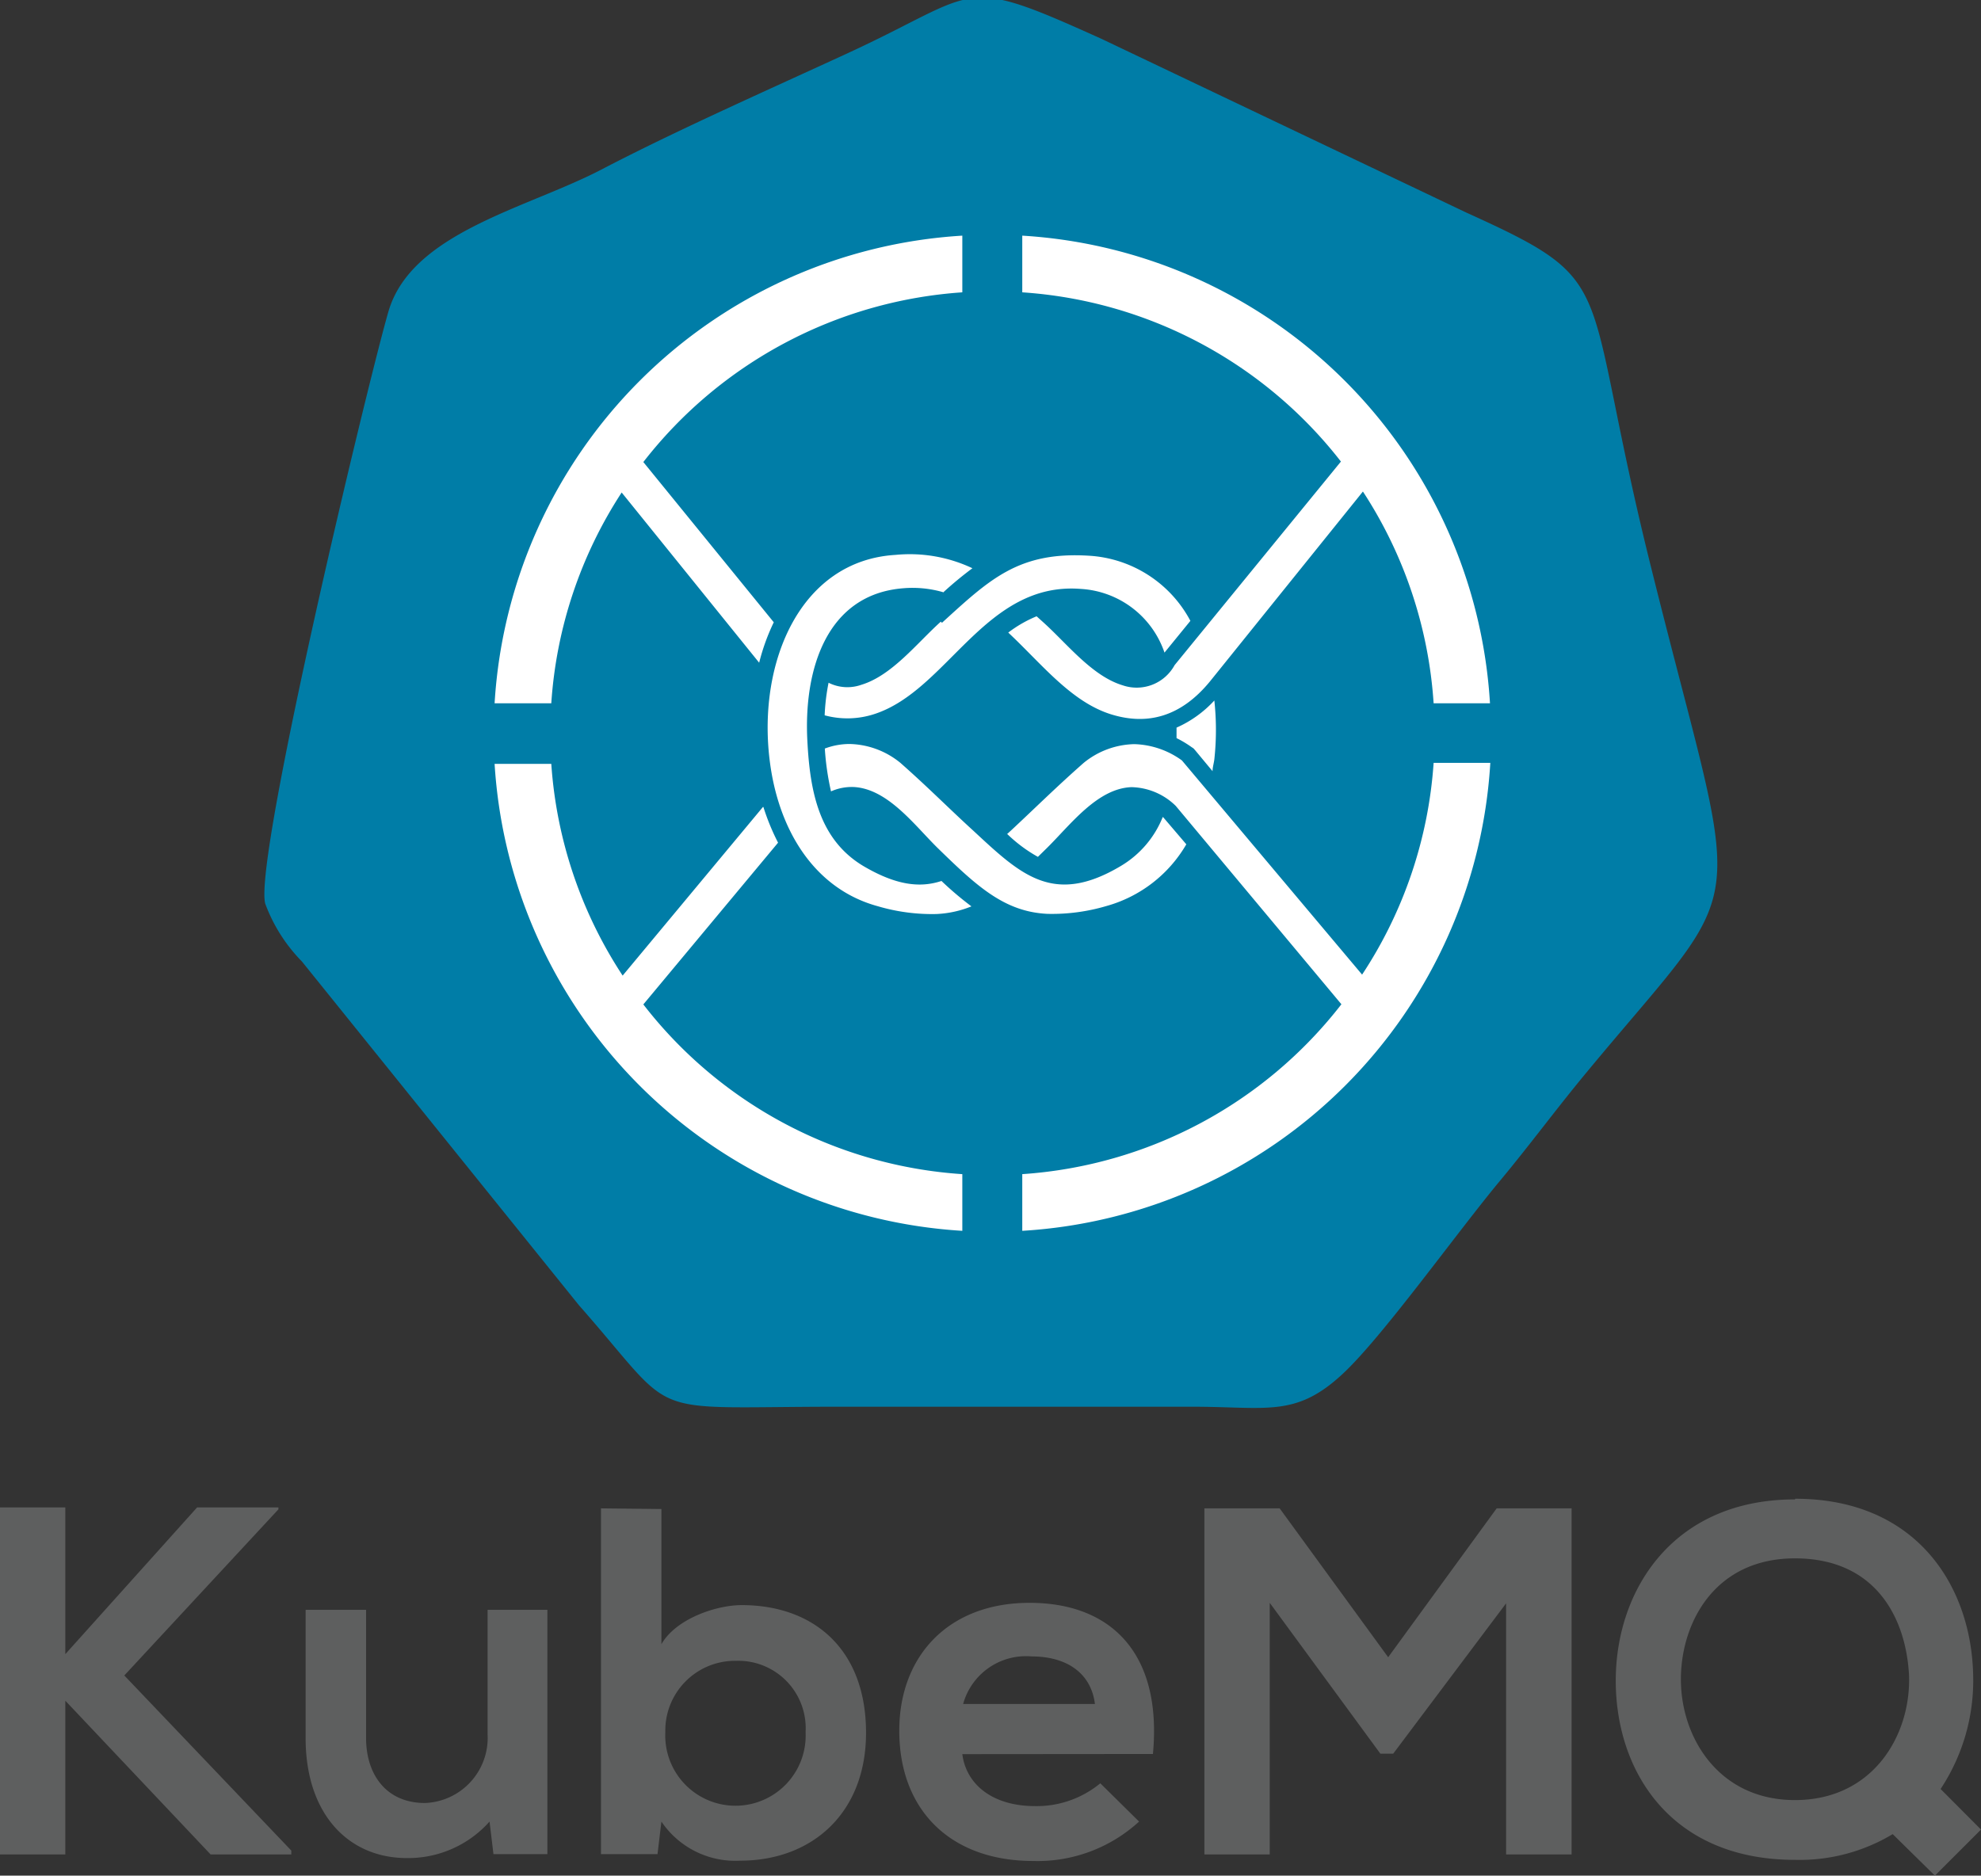 <svg xmlns="http://www.w3.org/2000/svg" viewBox="0 0.162 121.6 115.158"><rect x="0" y="0.162" width="121.6" height="115.158" fill="#333333" stroke="none"/><defs><style>.cls-1{fill:#007da7;}.cls-1,.cls-2,.cls-3{fill-rule:evenodd;}.cls-2{fill:#fff;}.cls-3{fill:#5e5f5f;}</style></defs><g id="Layer_2" data-name="Layer 2"><g id="Layer_1-2" data-name="Layer 1"><path class="cls-1" d="M16.28,55.64a10,10,0,0,0,2.25,3.55l17,21.1c6.28,7.13,3.67,6.24,15.86,6.24H73.19c4.58,0,6.33.67,9.21-2,2.45-2.26,7.14-8.85,9.78-12,1.61-1.94,3.14-4,4.83-6.07,10.76-13.08,10-8.68,4.35-31.42C96.9,17.18,99.69,17.6,90,13.21L67.62,2.55c-8.85-4-7.31-2.93-15.61.89C47.13,5.69,41.5,8.18,36.92,10.57S25.25,14.43,23.84,19.3C22.56,23.72,15.56,52.91,16.28,55.64Z"/><path class="cls-2" d="M62.75,14.63A30.61,30.61,0,0,1,91.46,43.34H88a27,27,0,0,0-4.34-13L74.27,42c-1.78,2.17-3.85,2.73-6.13,2-2.43-.79-4.21-3.09-6.25-5a7.69,7.69,0,0,1,1.74-1l.4.36c1.48,1.33,3,3.31,4.89,3.88A2.65,2.65,0,0,0,72.1,41L82.31,28.5A27.06,27.06,0,0,0,62.75,18.11V14.63Zm-5,23.7c-1.48,1.33-3,3.31-4.89,3.88a2.57,2.57,0,0,1-2-.13,12.76,12.76,0,0,0-.24,2A5.33,5.33,0,0,0,53.68,44c4.51-1.47,6.78-8.15,12.67-7.68a5.78,5.78,0,0,1,5.13,3.91l1.59-1.95a7.55,7.55,0,0,0-6.25-4c-4.3-.26-6.07,1.45-9,4.12Zm14.47,6.51c0,.21,0,.43,0,.64a6.58,6.58,0,0,1,.92.55l.12.08.09.1,1.08,1.3c0-.24.08-.48.11-.73a16.77,16.77,0,0,0,0-3.61,7,7,0,0,1-2.33,1.67Zm-.88,5.46.08.06L72.82,52a8.22,8.22,0,0,1-4.91,3.79,11.79,11.79,0,0,1-3.6.48c-2.67-.12-4.37-1.72-6.77-4.06-1.43-1.41-3.08-3.66-5.19-3.73a3.15,3.15,0,0,0-1.34.27,16.5,16.5,0,0,1-.38-2.63,4.34,4.34,0,0,1,1.52-.28A5.09,5.09,0,0,1,55.27,47c1.68,1.48,3,2.82,4.46,4.15,2.91,2.7,4.91,4.66,9.07,2.18a6.15,6.15,0,0,0,2.57-3Zm-24.51-.59L38.22,60.06a27,27,0,0,1-4.38-13H30.36A30.61,30.61,0,0,0,59.07,75.73V72.25A27,27,0,0,1,39.49,61.83l8.27-9.93a14,14,0,0,1-.9-2.19Zm.67-11.35a12.94,12.94,0,0,0-.9,2.49L38.16,30.4a26.94,26.94,0,0,0-4.32,12.94H30.36A30.61,30.61,0,0,1,59.07,14.63v3.48A27.11,27.11,0,0,0,39.49,28.53l8,9.83Zm10.39-1.84a6.76,6.76,0,0,0-2.46-.24c-4.7.38-6.11,5-5.87,9.4.16,3,.68,6,3.43,7.65,2,1.18,3.47,1.36,4.8.92a20.54,20.54,0,0,0,1.84,1.56,6.49,6.49,0,0,1-2.15.47,11.76,11.76,0,0,1-3.6-.48c-3.89-1.06-6.12-4.68-6.64-9-.73-6,1.89-12.22,7.73-12.57a9,9,0,0,1,4.72.82,22.46,22.46,0,0,0-1.8,1.49Zm3.92,14.86.25-.23c1.43-1.33,2.78-2.67,4.46-4.15a5.07,5.07,0,0,1,3.11-1.15,5.21,5.21,0,0,1,2.92,1L83.61,60A26.91,26.91,0,0,0,88,47h3.48A30.61,30.61,0,0,1,62.75,75.73V72.25A27.08,27.08,0,0,0,82.34,61.82L72.17,49.64a4,4,0,0,0-2.71-1.15c-2.1.07-3.76,2.32-5.19,3.73l-.56.55A8.94,8.94,0,0,1,61.84,51.38Z"/><polygon class="cls-3" points="17.09 92.71 12.1 92.71 4.01 101.72 4.01 92.71 0 92.71 0 114.02 4.01 114.02 4.01 104.58 12.93 114.02 17.88 114.02 17.88 113.78 7.63 103.03 17.09 92.83 17.09 92.71"/><path class="cls-3" d="M18.76,99v7.88c0,4.65,2.62,7.36,6.21,7.36A6.68,6.68,0,0,0,30.05,112l.24,2H33.6V99H29.93v7.65a4,4,0,0,1-3.84,4.21c-2.37,0-3.62-1.73-3.62-4V99Z"/><path class="cls-3" d="M45.19,102.13a4.14,4.14,0,0,1,4.26,4.38,4.31,4.31,0,1,1-8.61,0,4.28,4.28,0,0,1,4.35-4.38Zm-8.3-9.36V114h3.47L40.6,112a5.47,5.47,0,0,0,4.84,2.4c4.4,0,7.72-2.92,7.72-7.85,0-5.17-3.25-7.84-7.63-7.84-1.59,0-4.05.85-4.93,2.4v-8.3Z"/><path class="cls-3" d="M70.77,107.85c.58-6.17-2.56-9.28-7.57-9.28s-8,3.29-8,7.85c0,4.81,3.07,8,8.24,8A9.22,9.22,0,0,0,69.92,112l-2.38-2.35a6.13,6.13,0,0,1-4,1.4c-2.62,0-4.23-1.33-4.47-3.19Zm-11.65-3.07a4,4,0,0,1,4.2-2.92c2.13,0,3.65,1,3.89,2.92Z"/><polygon class="cls-3" points="92.45 114.02 96.47 114.02 96.47 92.77 91.87 92.77 85.21 101.91 78.55 92.77 73.93 92.77 73.93 114.02 77.94 114.02 77.94 98.57 84.73 107.83 85.52 107.83 92.45 98.6 92.45 114.02"/><path class="cls-3" d="M110.18,92.22c-7.48,0-11,5.56-11,11.13s3.38,11,11,11a11.08,11.08,0,0,0,6-1.58l2.59,2.55,2.83-2.83L119.12,110a12.06,12.06,0,0,0,2-6.93c-.09-5.48-3.44-10.89-10.92-10.89Zm0,3.62c5,0,6.81,3.71,7,7.14.15,3.65-2.16,7.7-7,7.7-4.62,0-6.93-3.74-7-7.24S105.16,95.84,110.18,95.84Z"/></g></g></svg>